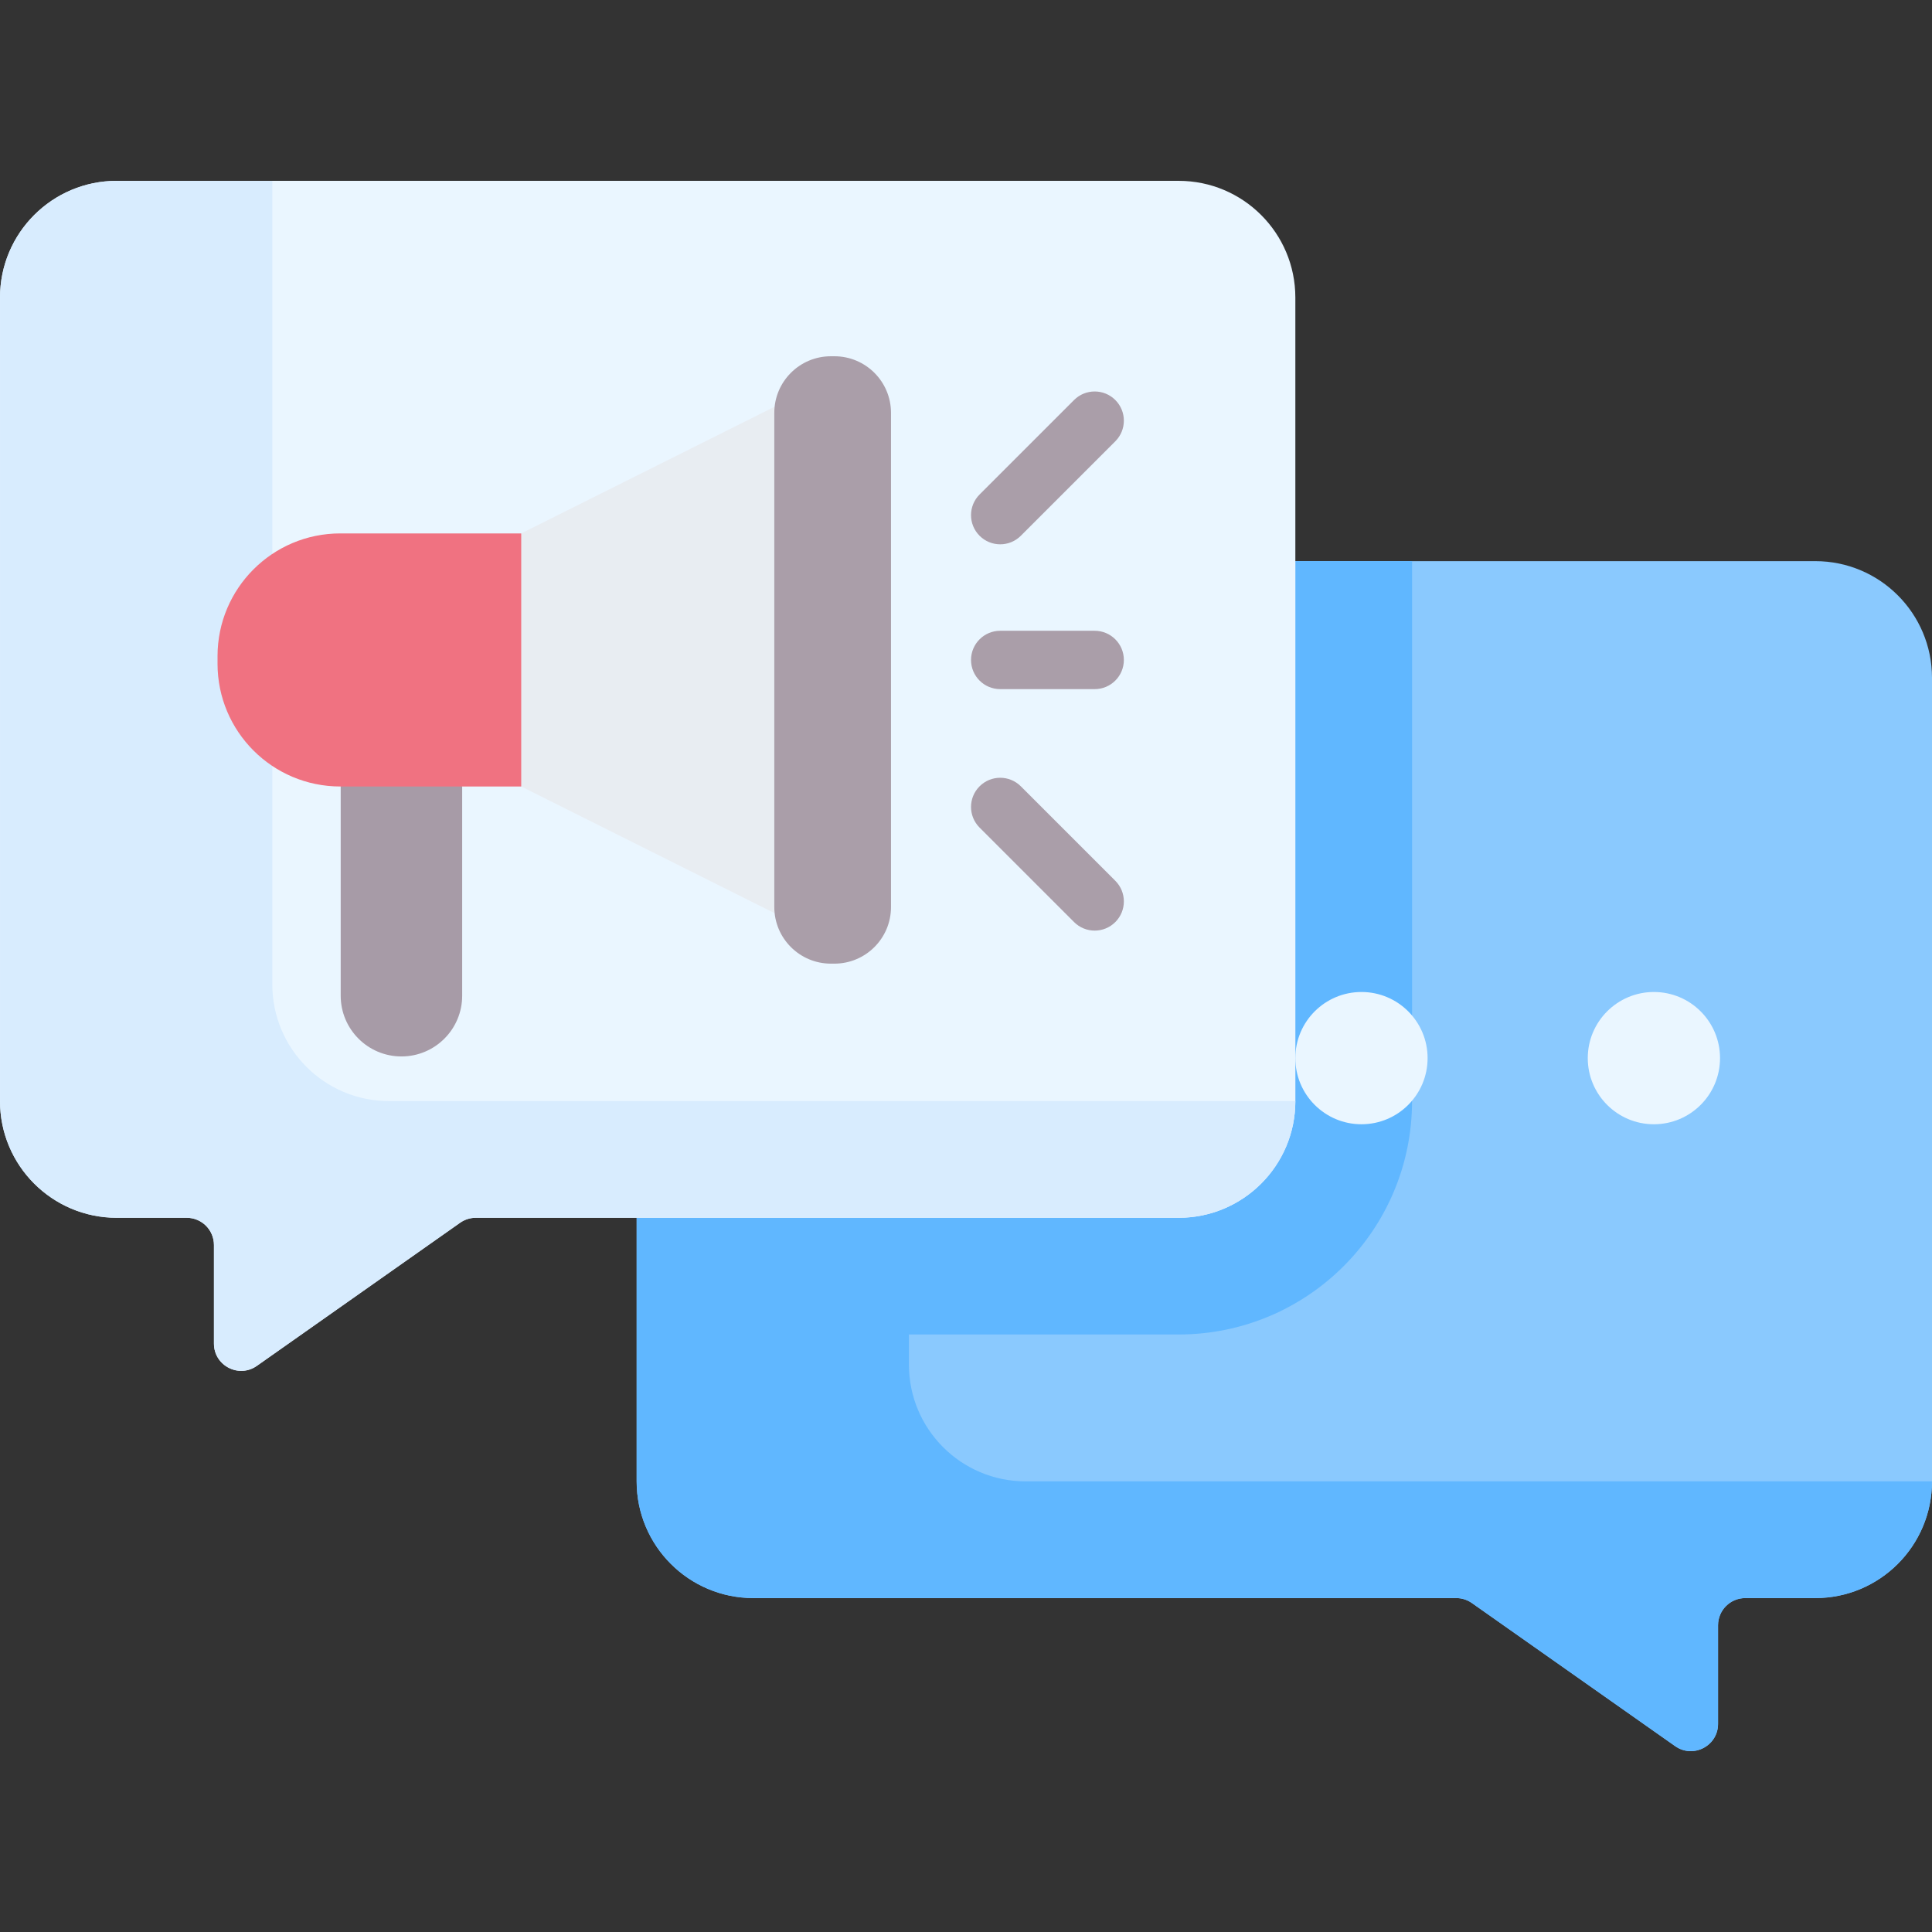 <svg id="Capa_1" enable-background="new 0 0 512 512" height="512" viewBox="0 0 512 512" width="512" xmlns="http://www.w3.org/2000/svg"><rect x="0" y="0" width="512" height="512" fill="#333333" stroke="none"/><g><path d="m512 179.635v212.946c0 17.08-13.846 30.926-30.926 30.926h-18.556c-3.985 0-7.216 3.231-7.216 7.216v26.124c0 5.847-6.589 9.266-11.37 5.901l-53.871-37.925c-1.216-.856-2.667-1.316-4.154-1.316h-186.26c-17.08 0-30.926-13.846-30.926-30.926v-75.016h138.476c17.08 0 30.926-13.846 30.926-30.926v-137.93h142.95c17.081 0 30.927 13.846 30.927 30.926z" fill="#8ac9fe"/><path d="m271.803 392.578c-17.08 0-30.926-13.846-30.926-30.926v-8h71.48c34.16 0 61.852-27.692 61.852-61.852v-143.094h-30.926v143.084c0 17.08-13.846 30.926-30.926 30.926h-71.48-72.161v30.936 38.925c0 17.08 13.846 30.926 30.926 30.926h186.27c1.487 0 2.938.46 4.154 1.316l53.86 37.923c4.781 3.366 11.37-.053 11.37-5.9v-26.122c0-3.985 3.231-7.216 7.216-7.216h18.556c17.081 0 30.926-13.844 30.926-30.926z" fill="#60b7ff"/><path d="m312.352 47.924h-281.426c-17.08 0-30.926 13.846-30.926 30.926v212.947c0 17.08 13.846 30.926 30.926 30.926h18.556c3.985 0 7.216 3.231 7.216 7.216v26.128c0 5.847 6.59 9.267 11.371 5.9l53.864-37.928c1.216-.856 2.667-1.316 4.155-1.316h186.266c17.08 0 30.926-13.846 30.926-30.926v-212.947c-.002-17.08-13.848-30.926-30.928-30.926z" fill="#eaf6ff"/><path d="m343.283 291.8c0 17.082-13.855 30.926-30.926 30.926h-186.27c-1.487 0-2.938.46-4.154 1.316l-53.86 37.923c-4.781 3.366-11.37-.053-11.37-5.9v-26.122c0-3.985-3.231-7.216-7.216-7.216h-18.556c-17.08 0-30.926-13.846-30.926-30.926v-212.947c0-17.08 13.846-30.926 30.926-30.926h41.235v212.946c0 17.08 13.846 30.926 30.926 30.926z" fill="#d8ecfe"/><path d="m205.199 241.962-67.068-33.534v-67.068l67.068-33.534z" fill="#eaf6ff"/><path d="m205.199 241.962-67.068-33.534-3.092-2.818v-60.956l3.092-3.294 67.068-33.534 3.093 3.325v126.668z" fill="#e8edf2"/><path d="m221.125 255.376h-.926c-8.284 0-15-6.716-15-15v-130.964c0-8.284 6.716-15 15-15h.926c8.284 0 15 6.716 15 15v130.964c0 8.284-6.715 15-15 15z" fill="#aa9ea9"/><path d="m106.867 279.968h-.964c-8.624 0-15.614-6.991-15.614-15.614v-55.925h32.193v55.925c0 8.623-6.991 15.614-15.615 15.614z" fill="#eaf6ff"/><path d="m106.385 279.968c-8.89 0-16.096-7.207-16.096-16.096v-55.443l2.319-3.093h26.931l2.943 3.093v55.443c0 8.889-7.207 16.096-16.097 16.096z" fill="#a79ba7"/><g><g><path d="m265.064 144.248c-1.979 0-3.957-.755-5.467-2.265-3.02-3.019-3.02-7.915 0-10.934l25.039-25.039c3.019-3.019 7.915-3.019 10.934 0 3.02 3.019 3.02 7.915 0 10.934l-25.039 25.039c-1.509 1.51-3.488 2.265-5.467 2.265z" fill="#aa9ea9"/></g><g><path d="m290.103 246.62c-1.979 0-3.957-.755-5.467-2.265l-25.039-25.039c-3.02-3.019-3.02-7.915 0-10.934 3.019-3.019 7.915-3.019 10.934 0l25.039 25.039c3.02 3.019 3.02 7.915 0 10.934-1.51 1.51-3.488 2.265-5.467 2.265z" fill="#aa9ea9"/></g><g><path d="m290.103 182.626h-25.039c-4.27 0-7.731-3.462-7.731-7.731 0-4.27 3.462-7.732 7.731-7.732h25.039c4.27 0 7.732 3.462 7.732 7.732 0 4.269-3.462 7.731-7.732 7.731z" fill="#aa9ea9"/></g></g><circle cx="438.3" cy="280.414" fill="#eaf6ff" r="17.525"/><circle cx="360.803" cy="280.414" fill="#eaf6ff" r="17.525"/><path d="m138.131 208.428h-47.952c-17.966 0-32.53-14.564-32.53-32.53v-2.008c0-17.966 14.564-32.53 32.53-32.53h47.952z" fill="#f07281"/></g></svg>